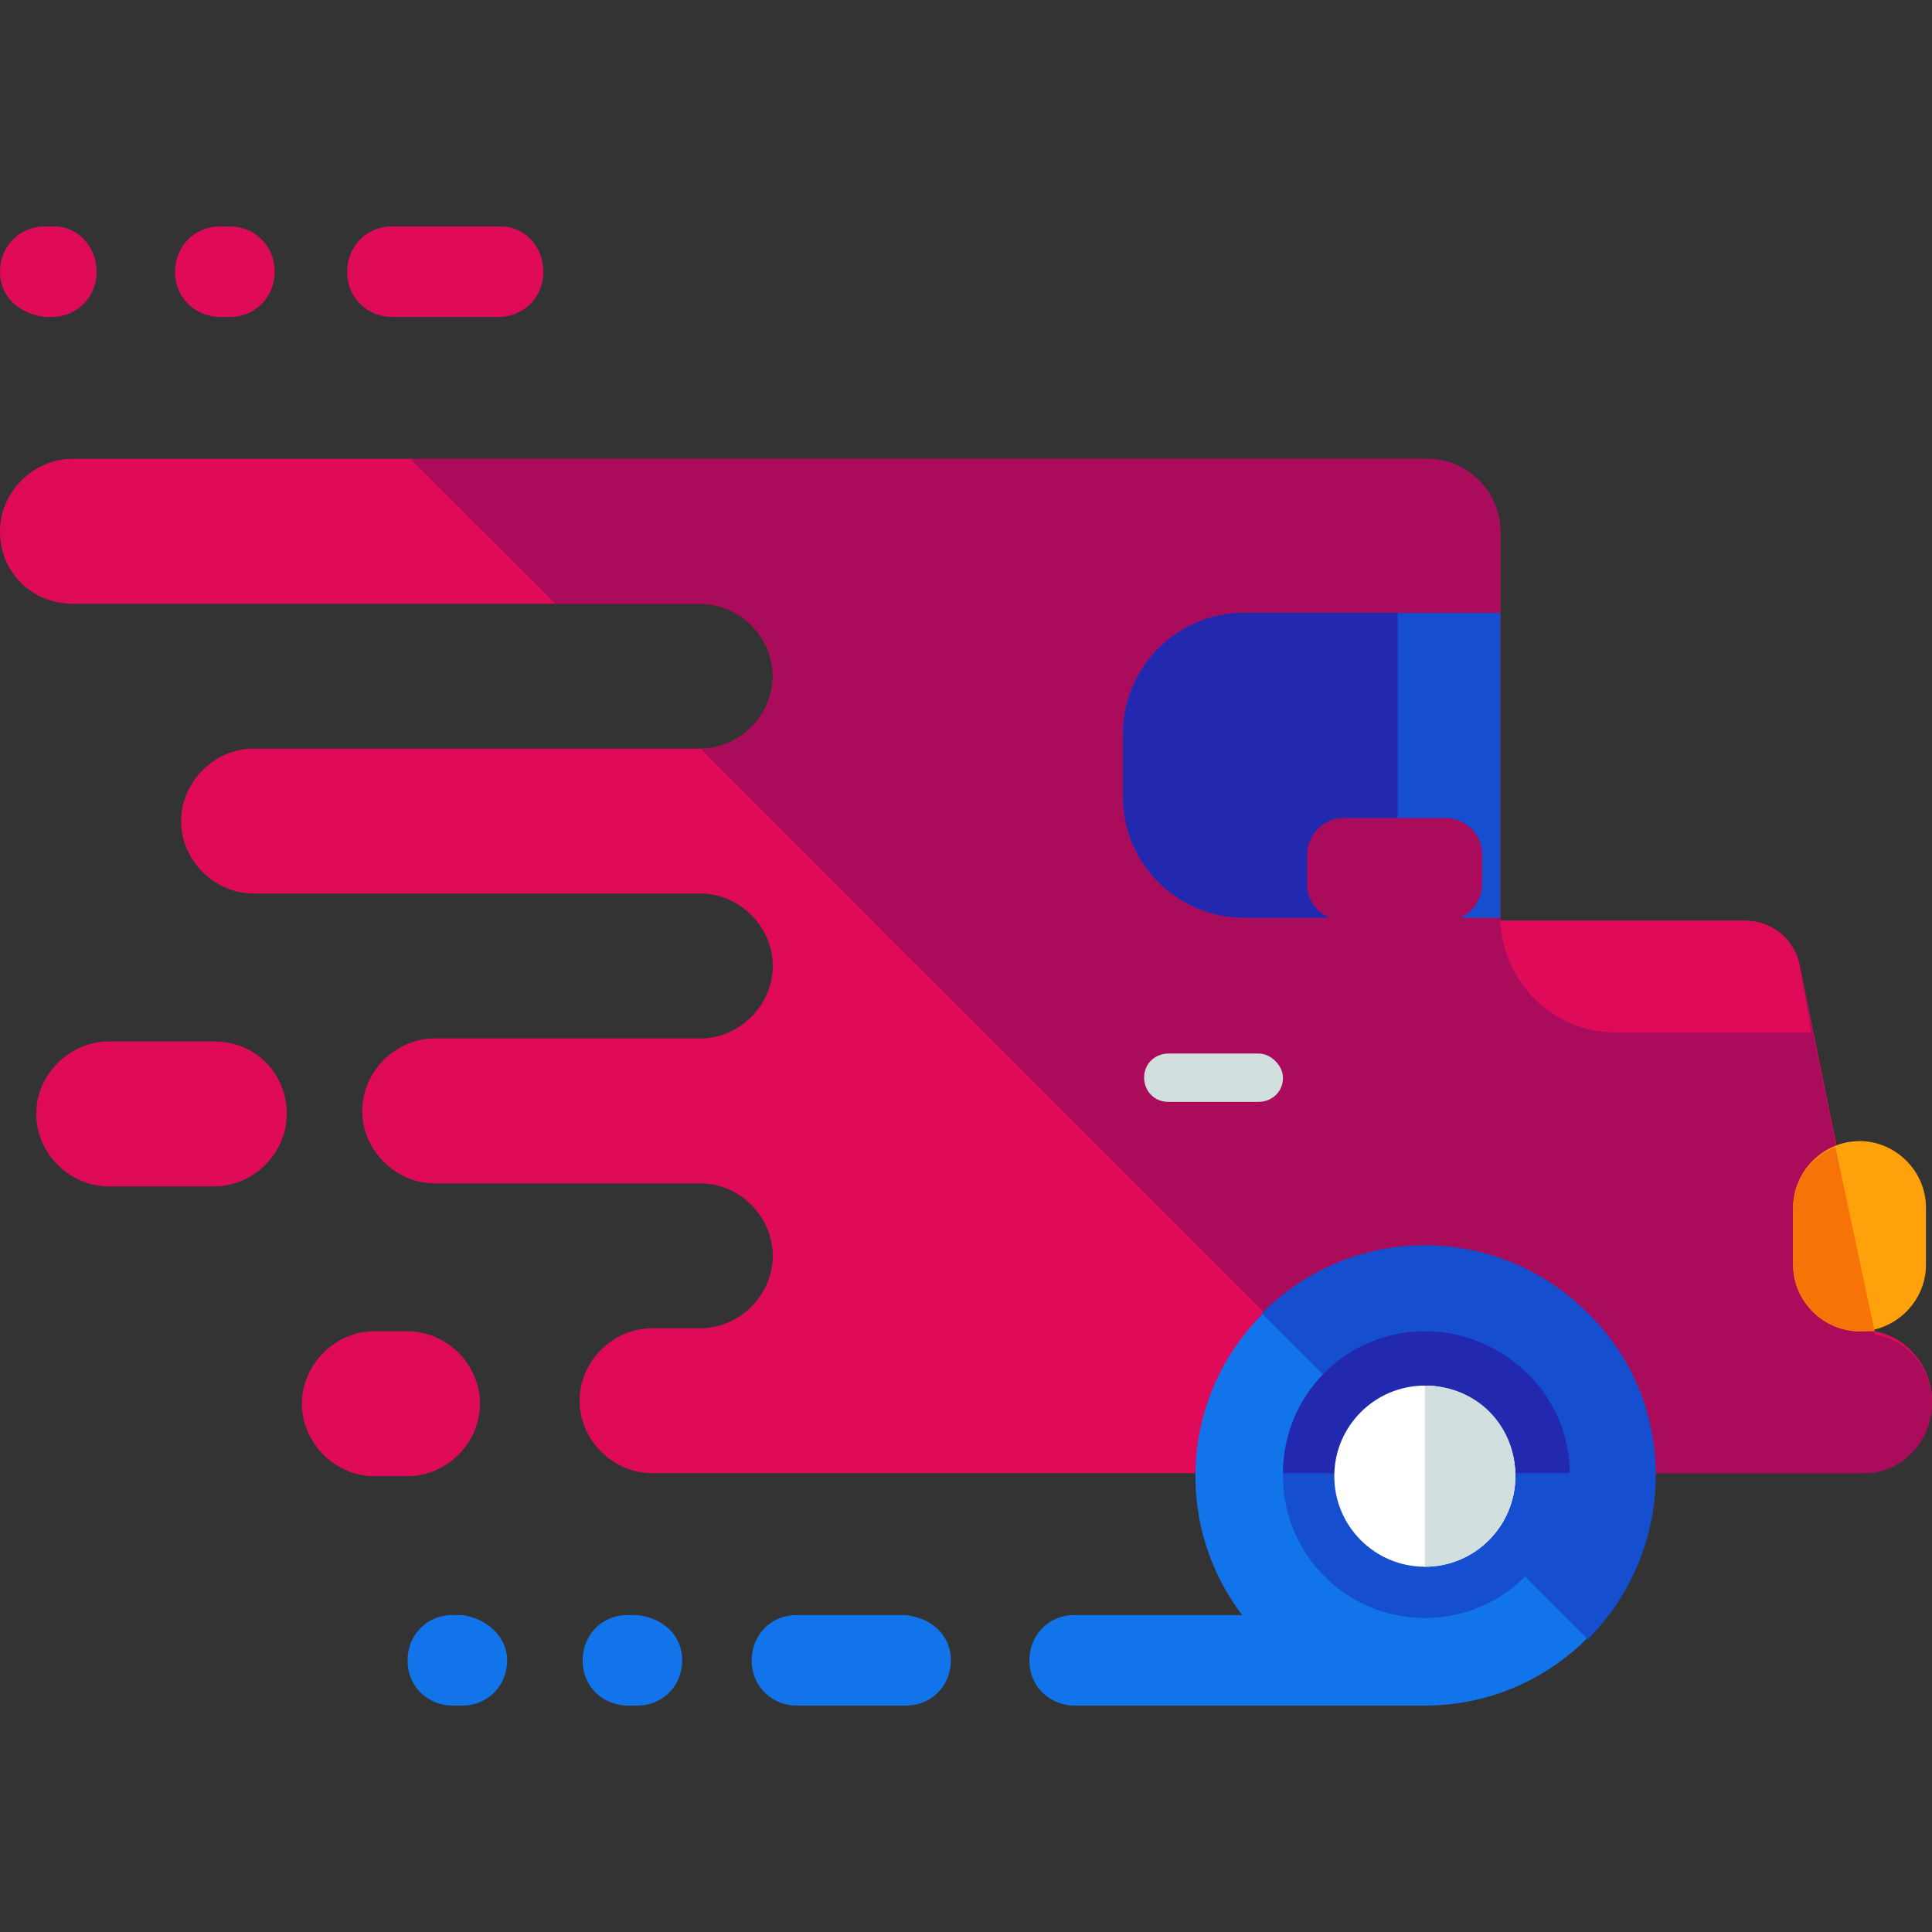 <?xml version="1.0" ?><!DOCTYPE svg  PUBLIC '-//W3C//DTD SVG 1.1//EN'  'http://www.w3.org/Graphics/SVG/1.1/DTD/svg11.dtd'><svg enable-background="new 0 0 64 64" height="64px" version="1.1" viewBox="0 0 64 64" width="64px" xml:space="preserve" xmlns="http://www.w3.org/2000/svg" xmlns:xlink="http://www.w3.org/1999/xlink"><rect x="0" y="0" width="64" height="64" fill="#333333" stroke="none"/><g id="BG"/><g id="TEXT"/><g id="ARTWORK"><g><path d="M62.1,44.1l-2.5-12.2c-0.2-0.8-0.9-1.4-1.8-1.4h-8.1V17.6c0-1.3-1.1-2.4-2.4-2.4H23.2h-3.8h-17    c-1.3,0-2.4,1.1-2.4,2.4C0,19,1.1,20,2.4,20H17h6.2c1.3,0,2.4,1.1,2.4,2.4c0,1.3-1.1,2.4-2.4,2.4H17H8.4c-1.3,0-2.4,1.1-2.4,2.4    c0,1.3,1.1,2.4,2.4,2.4H17h6.2c1.3,0,2.4,1.1,2.4,2.4c0,1.3-1.1,2.4-2.4,2.4H17h-2.6c-1.3,0-2.4,1.1-2.4,2.4s1.1,2.4,2.4,2.4H17    h6.2c1.3,0,2.4,1.1,2.4,2.4c0,1.3-1.1,2.4-2.4,2.4h-1.6c-1.3,0-2.4,1.1-2.4,2.4c0,1.3,1.1,2.4,2.4,2.4h40c1.3,0,2.4-1.1,2.4-2.4    C64,45.3,63.2,44.3,62.1,44.1z" fill="#E00B58"/><path d="M64,46.5c0-1.2-0.8-2.1-1.9-2.3l-2.5-12.2c-0.2-0.8-0.9-1.4-1.8-1.4h-8.1V17.6c0-1.3-1.1-2.4-2.4-2.4H23.2    h-3.8h-5.8l4.8,4.8h4.8c1.3,0,2.4,1.1,2.4,2.4c0,1.3-1.1,2.4-2.4,2.4h0l24,24h14.4C62.9,48.9,64,47.8,64,46.5z" fill="#AA0B5B"/><path d="M37.2,24.3v2.1c0,2.2,1.8,4,4,4h8.5V20.3h-8.5C39,20.3,37.2,22.1,37.2,24.3z" fill="#154ECE"/><path d="M41.2,20.3c-2.2,0-4,1.8-4,4v2.1c0,2.2,1.8,4,4,4h5.1V20.3H41.2z" fill="#2229AF"/><g><path d="M48.5,55c0,0.8-0.6,1.5-1.5,1.5H35.6c-0.8,0-1.5-0.6-1.5-1.5l0,0c0-0.8,0.6-1.5,1.5-1.5h11.4     C47.9,53.6,48.5,54.2,48.5,55L48.5,55z" fill="#1174EA"/><path d="M31.5,55c0,0.8-0.6,1.5-1.5,1.5h-3.6c-0.8,0-1.5-0.6-1.5-1.5l0,0c0-0.8,0.6-1.5,1.5-1.5h3.6     C30.9,53.6,31.5,54.2,31.5,55L31.5,55z" fill="#1174EA"/><path d="M22.6,55c0,0.8-0.6,1.5-1.5,1.5h-0.3c-0.8,0-1.5-0.6-1.5-1.5l0,0c0-0.8,0.6-1.5,1.5-1.5h0.3     C22,53.6,22.6,54.2,22.6,55L22.6,55z" fill="#1174EA"/><path d="M16.8,55c0,0.8-0.6,1.5-1.5,1.5H15c-0.8,0-1.5-0.6-1.5-1.5l0,0c0-0.8,0.6-1.5,1.5-1.5h0.3     C16.1,53.6,16.8,54.2,16.8,55L16.8,55z" fill="#1174EA"/><path d="M18,9c0,0.8-0.6,1.5-1.5,1.5H13c-0.8,0-1.5-0.6-1.5-1.5l0,0c0-0.8,0.6-1.5,1.5-1.5h3.6     C17.4,7.5,18,8.2,18,9L18,9z" fill="#E00B58"/><path d="M9.1,9c0,0.8-0.6,1.5-1.5,1.5H7.3c-0.8,0-1.5-0.6-1.5-1.5l0,0c0-0.8,0.6-1.5,1.5-1.5h0.3     C8.5,7.5,9.1,8.2,9.1,9L9.1,9z" fill="#E00B58"/><path d="M3.2,9c0,0.8-0.6,1.5-1.5,1.5H1.5C0.6,10.4,0,9.8,0,9l0,0c0-0.8,0.6-1.5,1.5-1.5h0.3     C2.6,7.5,3.2,8.2,3.2,9L3.2,9z" fill="#E00B58"/><g><g><circle cx="47.2" cy="48.9" fill="#1174EA" r="7.6"/><path d="M52.6,43.5c-3-3-7.8-3-10.8,0l10.8,10.8C55.6,51.3,55.6,46.4,52.6,43.5z" fill="#154ECE"/></g><g><circle cx="47.2" cy="48.9" fill="#154ECE" r="4.7"/><path d="M47.2,44.1c-2.6,0-4.7,2.1-4.7,4.7H52C52,46.2,49.8,44.1,47.2,44.1z" fill="#2229AF"/></g><g><circle cx="47.2" cy="48.9" fill="#FFFFFF" r="3"/><path d="M50.2,48.9c0-1.7-1.3-3-3-3v6C48.9,51.9,50.2,50.5,50.2,48.9z" fill="#D1E0DF"/></g></g></g><path d="M63.8,41.9c0,1.2-1,2.2-2.2,2.2l0,0c-1.2,0-2.2-1-2.2-2.2V40c0-1.2,1-2.2,2.2-2.2l0,0c1.2,0,2.2,1,2.2,2.2    V41.9z" fill="#FFA10B"/><path d="M62.1,44.1l-1.3-6.1c-0.8,0.3-1.4,1.1-1.4,2v1.9c0,1.2,1,2.2,2.2,2.2C61.8,44.1,61.9,44.1,62.1,44.1z" fill="#F77308"/><path d="M42.5,35.7c0,0.5-0.4,0.8-0.8,0.8h-3c-0.5,0-0.8-0.4-0.8-0.8l0,0c0-0.5,0.4-0.8,0.8-0.8h3    C42.1,34.9,42.5,35.3,42.5,35.7L42.5,35.7z" fill="#D1E0DF"/><path d="M49.1,29.3c0,0.6-0.5,1.2-1.2,1.2h-3.4c-0.6,0-1.2-0.5-1.2-1.2v-1c0-0.6,0.5-1.2,1.2-1.2h3.4    c0.6,0,1.2,0.5,1.2,1.2V29.3z" fill="#AA0B5B"/><path d="M59.6,31.9c-0.2-0.8-0.9-1.4-1.8-1.4h-8.1c0.1,2.1,1.8,3.7,3.8,3.7h6.5L59.6,31.9z" fill="#E00B58"/><path d="M7.1,34.5h-1H4.6h-1c-1.3,0-2.4,1.1-2.4,2.4s1.1,2.4,2.4,2.4h1h1.5h1c1.3,0,2.4-1.1,2.4-2.4    S8.5,34.5,7.1,34.5z" fill="#E00B58"/><path d="M13.5,44.1h-1H13.5h-1.1c-1.3,0-2.4,1.1-2.4,2.4s1.1,2.4,2.4,2.4h1h-0.9h1c1.3,0,2.4-1.1,2.4-2.4    S14.8,44.1,13.5,44.1z" fill="#E00B58"/></g></g></svg>